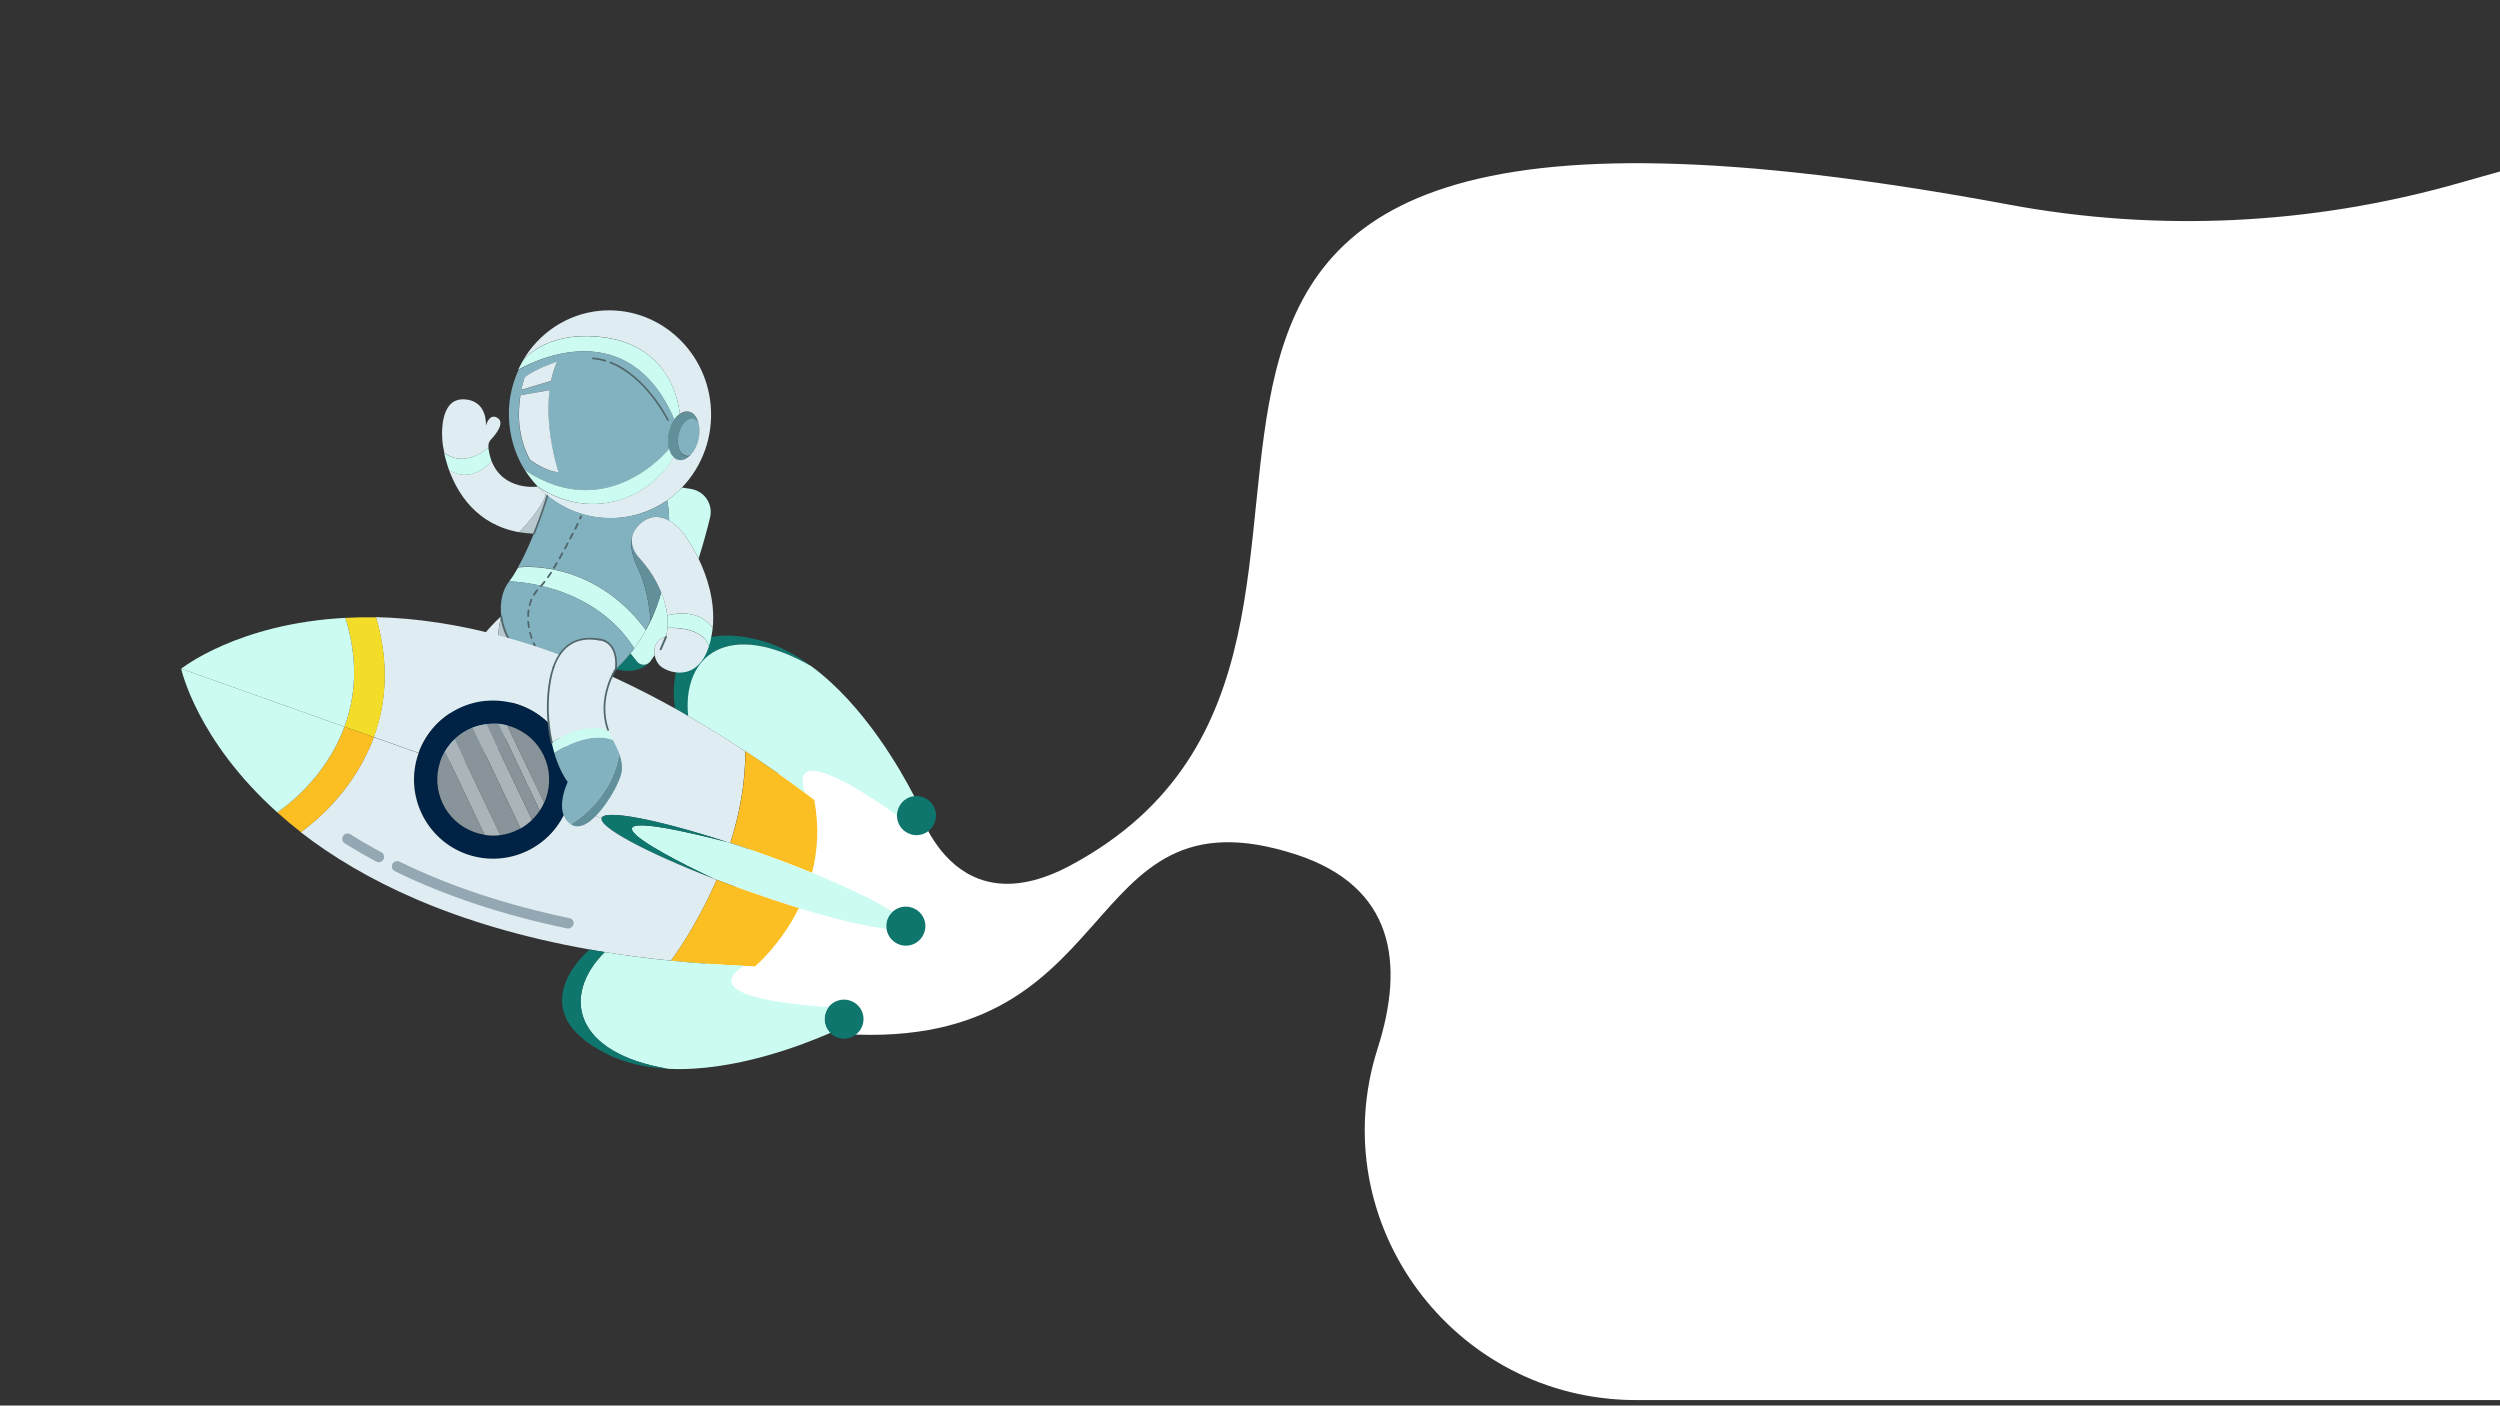 <?xml version="1.0" encoding="utf-8"?>
<!-- Generator: Adobe Illustrator 25.2.1, SVG Export Plug-In . SVG Version: 6.00 Build 0) -->
<svg version="1.1" id="Layer_1" xmlns="http://www.w3.org/2000/svg"
	xmlns:xlink="http://www.w3.org/1999/xlink" x="0px" y="0px" viewBox="0 0 1366 768"
	style="enable-background:new 0 0 1366 768;" xml:space="preserve">
<rect x="0" y="0" width="1366" height="768" fill="#333333" stroke="none"/>
<style type="text/css">
	.st0{fill:#0D9488;}
	.st1{fill:#FFFFFF;}
	.st2{fill:#61909B;}
	.st3{fill:#82B2BF;}
	.st4{fill:#0f766e;}
	.st5{fill:#ccfbf1;}
	.st6{fill:#DFEDF2;}
	.st7{fill:#B7C9CE;}
	.st8{fill:#51666B;}
	.st9{fill:#DFECF2;}
	.st10{fill:#F3DD28;}
	.st11{fill:#fbbf24;}
	.st12{fill:#002244;}
	.st13{fill:#88939A;}
	.st14{fill:#ABB4B9;}
	.st15{fill:#93A8B2;}
</style>
<g>
	<path class="st1" d="M499.5,435c0,0,17.4,74.5,85.7,37.7C816.2,348.4,482-2.7,1097.7,111.8c81.2,15.1,164.7,11.1,244.2-11.3
		l24.1-6.8V765H894c-99.8,0-171.6-96.9-141.3-192c15-46.9,9-88.6-44.5-106.1c-123.1-40-89.8,112.5-254.5,97.5l-72.3-26.9l52.5-137.3
		L499.5,435z"/>
	<g>
		<g>
			<path class="st2" d="M381.6,230.5c-0.7-0.8-1.5-1.3-2.5-1.5c-3.4-0.7-7.2,3.2-8.4,8.8c-0.4,2.1-0.5,4.1-0.1,5.9c0,0,0,0,0,0
				c0.6,2.9,2.1,5,4.2,5.5c0.8,0.2,1.6,0.1,2.4-0.2c-1.9,2-4.2,2.9-6.4,2.5c-1.1-0.2-2-0.8-2.8-1.6c-1.1-1.1-1.9-2.7-2.5-4.5
				c-0.7-2.5-0.8-5.6-0.1-8.8c0.6-2.8,1.7-5.2,3-7.2c0.9-1.3,2-2.4,3.1-3.2c1.6-1.1,3.3-1.5,4.9-1.2
				C378.8,225.4,380.6,227.5,381.6,230.5z"/>
			<path class="st3" d="M381.6,230.5c0.8,2.6,1,5.9,0.2,9.3c-0.8,3.8-2.5,7-4.6,9c-0.8,0.3-1.6,0.4-2.4,0.2
				c-2.1-0.5-3.7-2.6-4.2-5.5c0,0,0,0,0,0c-0.3-1.8-0.3-3.8,0.1-5.9c1.2-5.6,4.9-9.5,8.4-8.8C380.1,229.2,380.9,229.7,381.6,230.5
				C381.6,230.5,381.6,230.5,381.6,230.5z"/>
			<path class="st4" d="M348.1,361.4c1.8,2.2,5,2.3,6.9,0.3c-6.9,7.8-18.6,3.9-18.6,3.9s0,0,0,0c0.2-0.2,3.7-3.1,8.1-8.6
				L348.1,361.4z"/>
			<path class="st5" d="M377.7,267.2c7.3,1.2,12,8.4,10.3,15.5c-1.5,6.2-3.6,14-6.3,22.6c-4.2-8.7-8.4-14.1-8.4-14.1
				s-3.1-4.1-7.7-6.7c0-1.1,0.1-5.4-1.1-11.1c3-2.1,5.7-4.4,8.2-7L377.7,267.2z"/>
			<path class="st6" d="M364.5,273.4c-7.5,5.2-16.3,8.6-26,9.5c-14.7,1.4-28.7-3.3-39.5-12.1c0,0,0,0,0,0c-0.3-0.3-0.7-0.5-1-0.8
				c-1.5-1.3-2.9-2.6-4.2-4c31.2,20.3,63.1,4.3,74.1-16.3c0.8,0.8,1.8,1.4,2.8,1.6c2.2,0.5,4.5-0.5,6.4-2.5c2.1-2.1,3.8-5.3,4.6-9
				c0.7-3.4,0.6-6.7-0.2-9.3c0,0,0,0,0,0c-0.9-3-2.7-5.1-5.1-5.6c-1.6-0.3-3.3,0.1-4.9,1.2c-2.6-19.8-14.8-38.5-42.2-41.9
				c-30.5-3.8-42.9,12-43.6,12.8c8.7-14.9,24-25.5,42.2-27.2c30.4-2.8,57.5,20.2,60.4,51.4c1.6,17.4-4.6,33.6-15.6,45.1
				C370.3,269,367.5,271.3,364.5,273.4z"/>
			<path class="st5" d="M371.5,226.1c-1.1,0.8-2.2,1.8-3.1,3.2c-26.8-62.6-84.4-27.7-85.3-27.2c0.8-1.7,1.7-3.4,2.6-5c0,0,0,0,0,0
				c0.6-0.8,13-16.6,43.6-12.8C356.7,187.6,368.9,206.3,371.5,226.1z"/>
			<path class="st3" d="M284.9,213.1l16.2-4.9c0.7-3.6,1.8-7.2,3.3-10.5c0,0-12,3.9-17.7,8.6C286.6,206.2,285.7,208.8,284.9,213.1z
				 M368.5,229.3c-1.3,1.9-2.4,4.4-3,7.2c-0.7,3.2-0.6,6.3,0.1,8.8c0,0-33.1,41.6-78.7,11.8c-4.7-7.4-7.7-16.1-8.6-25.5
				c-1-10.5,0.9-20.5,5-29.4c0,0,0,0,0,0C284,201.6,341.7,166.6,368.5,229.3z M300.2,213.2l-15.9,2.7c-1.4,8.9-1.8,22.6,5.1,35.3
				c0,0,8.5,6.4,15.6,6.8C305.1,258,297.4,235.3,300.2,213.2z"/>
			<path class="st5" d="M365.6,245.2c0.5,1.9,1.3,3.5,2.5,4.5c-11.1,20.6-43,36.6-74.1,16.3c-0.1-0.1-0.1-0.1-0.2-0.2
				c-2.6-2.7-4.9-5.7-6.9-8.8C332.4,286.9,365.6,245.2,365.6,245.2z"/>
			<path class="st3" d="M364.5,273.4c1.2,5.7,1.1,10.1,1.1,11.1c-4.4-2.5-10.1-3.6-15.7,1.7c-2.5,2.3-3.8,4.6-4.3,6.8c0,0,0,0,0,0
				c-0.2,0.4-2.7,5.8,3.1,17.9c6.1,12.6,6.7,28.2,6.7,28.2c-0.8,1.8-1.7,3.4-2.6,5c-29.6-39.7-69.7-34.2-69.7-34.2
				c3.2-5.6,6.1-12.2,8.6-18.4c4.4-10.9,7.3-20.5,7.4-20.8c10.8,8.8,24.7,13.4,39.5,12.1C348.2,282,357.1,278.6,364.5,273.4z"/>
			<path class="st5" d="M364.6,336.4c0.3,2.7,0.3,5,0.1,6.8c-0.3,3.1-0.9,4.8-0.9,4.8c-5.4,1.4-6.9,5.9-6.1,10
				c-0.8,1.1-1.5,2.2-2.3,3.3c-0.1,0.2-0.3,0.3-0.4,0.5c-1.9,2-5.1,1.9-6.9-0.3l-3.6-4.5c0.7-0.8,1.3-1.7,2.1-2.7
				c2-2.8,4.2-6.1,6.3-10c0.9-1.6,1.7-3.2,2.6-5c2.2-4.6,4.2-9.9,5.8-15.7C363.3,328.5,364.2,332.8,364.6,336.4z"/>
			<path class="st2" d="M358.3,317.3c1.2,2.2,2.2,4.3,3,6.3c-1.6,5.9-3.6,11.1-5.8,15.7c0,0-0.7-15.6-6.7-28.2
				c-5.9-12.2-3.3-17.6-3.1-17.9c-1.2,5,1.7,9.4,3.9,12C352.8,308.8,355.9,312.8,358.3,317.3z"/>
			<path class="st5" d="M352.9,344.3c-2.1,3.9-4.3,7.2-6.3,10c-23.2-36.4-68.4-36.6-68.4-36.6c1.7-2.2,3.3-4.7,4.9-7.6
				C283.1,310,323.3,304.5,352.9,344.3z"/>
			<path class="st3" d="M346.6,354.3c-0.7,1-1.4,1.9-2.1,2.7c-4.4,5.5-7.8,8.4-8.1,8.6c0.1-0.5,1.9-14.2-8.7-16.2
				c-9.6-1.8-20.2,0.4-25.4,15.3c-3-0.1-5.7-0.6-8.2-1.4c-12-4-18.8-15.4-20.2-26.5c-0.9-7.2,0.5-14.3,4.3-19.1
				C278.2,317.6,323.4,317.8,346.6,354.3z"/>
			<path class="st6" d="M304.4,197.6c-1.5,3.4-2.6,6.9-3.3,10.5l-16.2,4.9c0.8-4.2,1.8-6.8,1.8-6.8
				C292.3,201.5,304.4,197.6,304.4,197.6z"/>
			<path class="st6" d="M284.4,215.9l15.9-2.7c-2.8,22.1,4.9,44.8,4.9,44.8c-7.1-0.4-15.6-6.8-15.6-6.8
				C282.6,238.5,283,224.8,284.4,215.9z"/>
			<path class="st7" d="M299.1,270.8C299.1,270.8,299.1,270.8,299.1,270.8c-0.1,0.3-3,9.9-7.4,20.8c-2.8-0.1-5.5-0.4-8-0.8
				c0,0,13.3-13.7,14.4-20.8C298.4,270.3,298.7,270.6,299.1,270.8z"/>
			<path class="st6" d="M293.9,266c1.3,1.4,2.8,2.7,4.2,4c-1.1,7.1-14.4,20.8-14.4,20.8c-23.3-4.1-33.7-21.3-38.3-33.9
				c13,7.8,23.2-5,23.2-5c6.4,16.5,24.9,14,24.9,14l0.1-0.1C293.7,265.9,293.8,266,293.9,266z"/>
			<path class="st7" d="M294.1,363.2c0,0-3.5,2.8-7.3,7.6c-21.3-4.7-12.9-34-12.9-34C275.3,347.9,282.2,359.3,294.1,363.2z"/>
			<path class="st6" d="M286.8,370.8c-2.6,3.3-5.4,7.6-7.3,12.7c-15-12.5-30.3-8.1-30.8-8c7.7-24.2,25.1-38.7,25.1-38.7
				S265.5,366.1,286.8,370.8z"/>
			<path class="st6" d="M271.4,228.1c4.9,2.5-0.2,8.9-3.1,12c-1.1,1.1-1.6,2.7-1.4,4.3c0,0-11.9,11.8-24.1,3.1
				c-0.4-2-0.7-3.5-0.8-4.1c-0.7-4.3-2.3-25.5,11.2-25.2c13.5,0.3,12.3,14.5,12.3,14.5S267.1,225.9,271.4,228.1z"/>
			<path class="st5" d="M266.8,244.4c0.4,2.9,1,5.4,1.8,7.6c0,0-10.2,12.7-23.2,5c-1.3-3.7-2.2-7-2.7-9.5
				C255,256.2,266.8,244.4,266.8,244.4z"/>
			<path class="st5" d="M279.6,383.5c-0.7,1.9-1.3,3.9-1.7,6c-0.5-0.4-14.2-11.8-30.8-7.7c0.5-2.2,1.1-4.3,1.7-6.3c0,0,0,0,0,0
				C249.2,375.3,264.5,370.9,279.6,383.5z"/>
			<path class="st3" d="M277.9,389.5c-0.3,1.9-0.6,3.8-0.6,5.8c0,3.5-0.4,6-1.1,8c-28.1,13.5-39.2,9-39.6,8.8c0,0,0,0,0,0
				c-5-9.3,8.6-15.8,8.6-15.8c0.1-5.1,0.8-10,1.8-14.5C263.7,377.7,277.3,389.1,277.9,389.5z"/>
			<path class="st2" d="M276.2,403.3c-1.8,6-5.8,6.4-8.9,8.1c-4.2,2.3-25.7,10-30.7,0.7C237,412.3,248.1,416.8,276.2,403.3z"/>
			<g>
				<path class="st8" d="M294.2,363.7c-0.1,0-0.1,0-0.2,0c-10.9-3.6-19-14.2-20.6-26.9c0-0.3,0.2-0.5,0.4-0.6c0.3,0,0.5,0.2,0.6,0.4
					c1.2,9.4,7.1,21.8,19.9,26.1c0.3,0.1,0.4,0.4,0.3,0.6C294.6,363.6,294.4,363.7,294.2,363.7z"/>
			</g>
			<g>
				<path class="st8" d="M291.8,292.1c-0.1,0-0.2,0-0.2,0c-0.3-0.1-0.4-0.4-0.3-0.6c3.9-9.6,6.6-18.2,7.3-20.6l0-0.1
					c0.1-0.3,0.4-0.4,0.6-0.3c0.3,0.1,0.4,0.4,0.3,0.6l0,0.1c-0.7,2.4-3.5,11-7.3,20.7C292.1,292,291.9,292.1,291.8,292.1z"/>
			</g>
			<g>
				<g>
					<path class="st8" d="M317,283.8c-0.1,0-0.2,0-0.3,0c-0.2-0.1-0.4-0.4-0.2-0.7c0.4-0.9,0.6-1.3,0.6-1.3c0.1-0.3,0.4-0.4,0.7-0.2
						c0.2,0.1,0.4,0.4,0.2,0.7c0,0-0.2,0.5-0.6,1.4C317.3,283.7,317.2,283.8,317,283.8z"/>
				</g>
				<g>
					<path class="st8" d="M290.5,349.1c-0.2,0-0.4-0.1-0.5-0.3c-0.3-0.9-0.6-1.9-0.9-3c-0.1-0.3,0.1-0.5,0.4-0.6
						c0.3-0.1,0.5,0.1,0.6,0.4c0.2,1,0.5,2,0.8,2.9c0.1,0.3,0,0.5-0.3,0.6C290.6,349.1,290.5,349.1,290.5,349.1z M289,343.2
						c-0.3,0-0.5-0.2-0.5-0.4c-0.1-0.7-0.2-1.5-0.3-2.2c0-0.3,0-0.6-0.1-0.8c0-0.3,0.1-0.5,0.5-0.5c0.3,0,0.5,0.2,0.5,0.5
						c0,0.3,0,0.6,0.1,0.8c0.1,0.7,0.2,1.4,0.3,2.2C289.5,342.9,289.3,343.1,289,343.2C289.1,343.2,289,343.2,289,343.2z
						 M288.6,337.1C288.6,337.1,288.6,337.1,288.6,337.1c-0.3,0-0.6-0.2-0.5-0.5c0-1.1,0.1-2.1,0.2-3.1c0-0.3,0.3-0.5,0.6-0.4
						c0.3,0,0.5,0.3,0.4,0.6c-0.1,1-0.2,2-0.2,3C289.1,336.9,288.9,337.1,288.6,337.1z M289.5,331.1c-0.1,0-0.1,0-0.2,0
						c-0.3-0.1-0.4-0.3-0.4-0.6c0.3-1,0.6-2,1-3c0.1-0.3,0.4-0.4,0.6-0.3c0.3,0.1,0.4,0.4,0.3,0.6c-0.4,0.9-0.7,1.9-0.9,2.8
						C289.8,330.9,289.7,331.1,289.5,331.1z M291.8,325.5c-0.1,0-0.2,0-0.3-0.1c-0.2-0.1-0.3-0.4-0.2-0.7c0.5-0.9,1.1-1.8,1.8-2.5
						c0.2-0.2,0.5-0.2,0.7-0.1c0.2,0.2,0.2,0.5,0.1,0.7c-0.6,0.8-1.2,1.6-1.7,2.4C292.1,325.4,291.9,325.4,291.8,325.5z
						 M295.6,320.7c-0.1,0-0.3,0-0.4-0.1c-0.2-0.2-0.2-0.5,0-0.7c0.6-0.7,1.3-1.5,1.9-2.3c0.2-0.2,0.5-0.3,0.7-0.1
						c0.2,0.2,0.3,0.5,0.1,0.7c-0.7,0.9-1.3,1.7-2,2.4C295.8,320.7,295.7,320.7,295.6,320.7z M299.4,315.9c-0.1,0-0.2,0-0.3-0.1
						c-0.2-0.2-0.3-0.5-0.1-0.7c0.6-0.8,1.1-1.6,1.7-2.5c0.2-0.2,0.5-0.3,0.7-0.1c0.2,0.2,0.3,0.5,0.1,0.7c-0.6,0.9-1.2,1.7-1.7,2.5
						C299.6,315.8,299.5,315.9,299.4,315.9z M302.7,310.8c-0.1,0-0.2,0-0.3-0.1c-0.2-0.1-0.3-0.5-0.2-0.7c0.5-0.9,1.1-1.7,1.6-2.6
						c0.1-0.2,0.4-0.3,0.7-0.2c0.2,0.1,0.3,0.4,0.2,0.7c-0.5,0.9-1.1,1.8-1.6,2.6C303,310.7,302.9,310.8,302.7,310.8z M305.8,305.6
						c-0.1,0-0.2,0-0.3-0.1c-0.2-0.1-0.3-0.4-0.2-0.7c0.5-0.9,1-1.8,1.5-2.7c0.1-0.2,0.4-0.3,0.7-0.2c0.2,0.1,0.3,0.4,0.2,0.7
						c-0.5,0.9-1,1.8-1.5,2.7C306.1,305.5,306,305.6,305.8,305.6z M308.8,300.2c-0.1,0-0.2,0-0.3-0.1c-0.2-0.1-0.3-0.4-0.2-0.7
						c0.5-0.9,1-1.8,1.4-2.7c0.1-0.2,0.4-0.3,0.7-0.2c0.2,0.1,0.3,0.4,0.2,0.7c-0.5,0.9-0.9,1.8-1.4,2.7
						C309.1,300.1,309,300.2,308.8,300.2z M311.6,294.8c-0.1,0-0.2,0-0.3-0.1c-0.2-0.1-0.3-0.4-0.2-0.7c0.5-0.9,0.9-1.8,1.4-2.7
						c0.1-0.2,0.4-0.3,0.7-0.2c0.2,0.1,0.3,0.4,0.2,0.7c-0.4,0.9-0.9,1.8-1.4,2.7C312,294.7,311.8,294.8,311.6,294.8z M314.4,289.4
						c-0.1,0-0.2,0-0.3,0c-0.2-0.1-0.3-0.4-0.2-0.7c0.5-1,0.9-1.9,1.3-2.7c0.1-0.2,0.4-0.4,0.7-0.2c0.2,0.1,0.4,0.4,0.2,0.7
						c-0.4,0.8-0.8,1.7-1.3,2.8C314.7,289.2,314.5,289.3,314.4,289.4z"/>
				</g>
				<g>
					<path class="st8" d="M292.4,353.2c-0.2,0-0.3-0.1-0.5-0.2c-0.3-0.4-0.5-0.8-0.8-1.3c-0.1-0.2,0-0.5,0.2-0.7
						c0.2-0.1,0.5,0,0.7,0.2c0.2,0.5,0.5,0.9,0.7,1.2c0.2,0.2,0.1,0.5-0.1,0.7C292.6,353.2,292.5,353.2,292.4,353.2z"/>
				</g>
			</g>
			<g>
				<path class="st8" d="M330.9,197.6c-0.1,0-0.1,0-0.2,0c-2.2-0.7-4.5-1.1-6.7-1.3c-0.3,0-0.5-0.3-0.5-0.5c0-0.3,0.3-0.5,0.5-0.5
					c2.3,0.2,4.6,0.7,6.9,1.3c0.3,0.1,0.4,0.4,0.3,0.6C331.3,197.4,331.1,197.6,330.9,197.6z"/>
			</g>
			<g>
				<path class="st8" d="M365.1,230.1c-0.2,0-0.4-0.1-0.5-0.3c-0.1-0.2-11.8-23.8-31.3-31.3c-0.3-0.1-0.4-0.4-0.3-0.6
					c0.1-0.3,0.4-0.4,0.6-0.3c19.9,7.7,31.7,31.6,31.8,31.8c0.1,0.2,0,0.5-0.2,0.7C365.3,230,365.2,230.1,365.1,230.1z"/>
			</g>
		</g>
		<g>
			<g id="XMLID_00000156588012956882844630000008962691412971469455_">
				<g>
					<path class="st4" d="M412.6,349.2c11.1,2.5,21.4,7.9,30.8,14.8c-45-25.8-70.5-6.3-67.3,27.2c-2.4-1.4-4.8-2.8-7.2-4.1
						C368,382.4,361.5,337.5,412.6,349.2z"/>
					<path class="st5" d="M407.2,410.5c-10.7-7-21-13.4-31.2-19.3c-3.3-33.5,22.3-53,67.3-27.2c28.8,21.2,49,57,56.2,71
						c-3.9,0.4-7.5,3.1-8.9,7c-0.4,1.1-0.6,2.2-0.6,3.3l0,0c-18.4-13-59.1-39.6-50.2-12.1C428.7,425,417.8,417.4,407.2,410.5z"/>
					<path class="st9" d="M368.8,387.1c2.4,1.3,4.8,2.7,7.2,4.1c10.1,5.8,20.5,12.2,31.2,19.3c0.1,17.7-3.3,34.8-8.2,50.2
						c-0.6-0.2-1.2-0.4-1.7-0.6c-37.6-12.2-66.9-18-68.7-13.1l-18.5-6.6c8-22.5-3.8-47.2-26.2-55.2c-22.5-8-47.2,3.8-55.2,26.2
						l-24.5-8.7c6.5-17.7,8.8-39.5,1.2-65.5C247.9,338.2,302.6,350.3,368.8,387.1z"/>
					<path class="st4" d="M499.5,435c1.6-0.2,3.2,0,4.8,0.6c5.6,2,8.5,8.1,6.5,13.6c-2,5.6-8.1,8.5-13.6,6.5
						c-4.5-1.6-7.2-5.8-7.1-10.3c0-1.1,0.2-2.2,0.6-3.3C492.1,438.1,495.6,435.4,499.5,435z"/>
					<path class="st10" d="M188.7,337.6c5.4-0.3,11-0.4,16.8-0.3c7.6,25.9,5.3,47.8-1.2,65.5l-16.1-5.7
						C194.1,381.1,196.1,361.2,188.7,337.6L188.7,337.6z"/>
					<path class="st5" d="M188.7,337.6L188.7,337.6c7.4,23.6,5.4,43.5-0.5,59.5L99,365.4C99,365.4,129.7,340.7,188.7,337.6z"/>
					<path class="st11" d="M439.8,433.3c1.7,1.3,3.4,2.5,5.1,3.8c2.8,14.8,1.8,28.1-1.2,39.8c-8.7-3.6-18.2-7.2-28.2-10.7
						c-5.6-2-11.1-3.9-16.4-5.6c4.9-15.4,8.3-32.5,8.2-50.2C417.8,417.4,428.7,425,439.8,433.3z"/>
					<path class="st12" d="M265.8,395.7c-2.6,0.3-5.2,1-7.6,1.9c-3.6,1.4-7,3.6-9.8,6.3c-2.1,2-3.8,4.2-5.3,6.7
						c-0.9,1.6-1.7,3.3-2.4,5.1c-5.6,15.9,2.7,33.4,18.6,39c1.8,0.6,3.7,1.1,5.5,1.4c2.9,0.5,5.8,0.5,8.6,0.1
						c3.9-0.5,7.7-1.8,11-3.7c2.3-1.3,4.4-2.9,6.3-4.7c1.6-1.5,3-3.2,4.2-5c0.9-1.4,1.7-2.8,2.4-4.3c0.3-0.8,0.7-1.6,1-2.4
						c5.6-15.9-2.7-33.4-18.6-39c-0.8-0.3-1.7-0.5-2.5-0.8c-1.6-0.4-3.2-0.7-4.8-0.9C270.2,395.4,268,395.4,265.8,395.7z
						 M228.8,411.5c8-22.5,32.7-34.2,55.2-26.2c22.5,8,34.2,32.7,26.2,55.2c-8,22.5-32.7,34.2-55.2,26.2
						C232.5,458.7,220.8,434,228.8,411.5z"/>
					<path class="st13" d="M277.2,396.4c0.8,0.2,1.7,0.5,2.5,0.8c15.9,5.6,24.2,23.1,18.6,39c-0.3,0.8-0.6,1.6-1,2.4
						C291.2,425.7,283.3,409.3,277.2,396.4z"/>
					<path class="st14" d="M272.4,395.6c1.6,0.2,3.2,0.4,4.8,0.9c6.1,12.9,14,29.3,20.1,42.1c-0.7,1.5-1.5,3-2.4,4.3
						C289,430.4,279.7,410.9,272.4,395.6z"/>
					<path class="st13" d="M265.8,395.7c2.2-0.3,4.4-0.3,6.6-0.1c7.3,15.4,16.6,34.8,22.5,47.3c-1.2,1.8-2.6,3.5-4.2,5
						C283.3,432.4,272.7,410,265.8,395.7z"/>
					<path class="st14" d="M258.2,397.6c2.4-1,5-1.6,7.6-1.9c6.8,14.3,17.5,36.7,24.9,52.3c-1.9,1.8-4,3.4-6.3,4.7
						C278.2,439.5,266.5,414.9,258.2,397.6z"/>
					<path class="st13" d="M248.4,403.9c2.8-2.7,6.2-4.8,9.8-6.3c8.3,17.3,20,41.9,26.2,55c-3.4,1.9-7.1,3.2-11,3.7
						C266.5,441.8,255.8,419.4,248.4,403.9z"/>
					<path class="st5" d="M399.1,460.6c5.3,1.7,10.8,3.6,16.4,5.6c10,3.6,19.5,7.2,28.2,10.7c19.6,8,35.3,15.6,44,21.3
						c-1.2,1.1-2.2,2.6-2.8,4.2c-0.6,1.7-0.7,3.4-0.5,5.1c-10.4-1.1-27.5-5.1-47.9-11.3c-8.9-2.7-18.5-5.9-28.3-9.4
						c-5.7-2-11.3-4.1-16.6-6.1c-0.5-0.2-0.9-0.3-1.4-0.5c0,0-105.8-49,7.2-20.1C397.9,460.2,398.5,460.4,399.1,460.6z"/>
					<path class="st4" d="M328.7,447c1.7-4.9,31.1,0.8,68.7,13.1c-112.9-28.9-7.2,20.1-7.2,20.1C353.3,465.9,326.9,451.9,328.7,447z
						"/>
					<path class="st4" d="M487.7,498.2c2.8-2.6,7-3.6,10.8-2.2c5.6,2,8.5,8.1,6.5,13.6c-2,5.6-8.1,8.5-13.6,6.5
						c-3.9-1.4-6.5-4.8-7-8.6c-0.2-1.7-0.1-3.4,0.5-5.1C485.5,500.8,486.5,499.4,487.7,498.2z"/>
					<path class="st14" d="M243.1,410.6c1.5-2.5,3.3-4.8,5.3-6.7c7.4,15.5,18.1,38,25,52.4c-2.8,0.4-5.7,0.3-8.6-0.1
						C259.4,444.8,250.5,426.2,243.1,410.6z"/>
					<path class="st13" d="M240.7,415.7c0.6-1.8,1.5-3.5,2.4-5.1c7.5,15.6,16.3,34.2,21.7,45.5c-1.9-0.3-3.7-0.8-5.5-1.4
						C243.4,449.1,235.1,431.6,240.7,415.7z"/>
					<path class="st9" d="M310.2,440.4l18.5,6.6c-1.7,4.9,24.6,18.9,61.5,33.2c0.4,0.2,0.9,0.4,1.4,0.5
						c-11.4,26.3-24.7,43.9-25,44.2c-12.6-1.3-24.7-2.8-36.2-4.7c-2.8-0.4-5.5-0.9-8.2-1.4c-74.4-13.2-124.4-38.1-157.9-64.1
						c7.4-5.3,29.3-22.9,39.9-51.9l24.5,8.7c-8,22.5,3.8,47.2,26.2,55.2C277.5,474.7,302.2,462.9,310.2,440.4z"/>
					<path class="st11" d="M188.2,397.1l16.1,5.7c-10.7,29-32.5,46.6-39.9,51.9c-4.6-3.6-8.9-7.2-12.9-10.8
						C155.7,441.1,177.9,425.2,188.2,397.1z"/>
					<path class="st5" d="M99,365.4l89.2,31.7c-10.3,28.1-32.5,44-36.7,46.8C107.3,404.2,99,365.4,99,365.4z"/>
					<path class="st11" d="M391.6,480.7c5.3,2,10.9,4.1,16.6,6.1c9.9,3.5,19.4,6.7,28.3,9.4c-10,20.1-23.9,31.8-23.9,31.8
						c-2-0.1-4-0.2-6-0.2c-13.9-0.6-27.3-1.6-40-2.8C366.8,524.6,380.2,507,391.6,480.7z"/>
					<path class="st4" d="M453.6,564.4c-2.8-2.8-3.9-7.1-2.5-11.1c0.4-1.1,0.9-2.1,1.6-3c2.7-3.5,7.6-5.1,12-3.5
						c5.6,2,8.5,8.1,6.5,13.6c-2,5.6-8.1,8.5-13.6,6.5C456,566.4,454.7,565.5,453.6,564.4z"/>
					<path class="st5" d="M366.6,524.9c12.7,1.3,26.1,2.2,40,2.8c-25.3,16,23.6,21.1,46.1,22.6l0,0c-0.7,0.9-1.2,1.9-1.6,3
						c-1.4,4-0.3,8.2,2.5,11.1c-14.4,6.3-52.7,21.4-88.4,19.6c-51.4-8.4-58.8-39.8-34.8-63.8l0,0
						C341.9,522.1,353.9,523.7,366.6,524.9z"/>
					<path class="st4" d="M330.4,520.2L330.4,520.2c-24,24-16.5,55.4,34.8,63.8c-11.6-0.6-23-2.9-33.2-7.9
						c-49.6-24.4-9.8-57.3-9.8-57.3l0,0C324.9,519.3,327.6,519.8,330.4,520.2z"/>
				</g>
			</g>
			<g>
				<g>
					<path class="st15" d="M209.7,469.2c0,0.1-0.1,0.3-0.2,0.4c-0.8,1.4-2.5,1.9-3.9,1.2c-5.9-3.2-11.7-6.5-17.2-10
						c-1.4-0.8-1.8-2.6-0.9-4c0.8-1.4,2.6-1.8,4-0.9c5.4,3.4,11.1,6.7,16.9,9.8C209.6,466.3,210.2,467.8,209.7,469.2z"/>
				</g>
				<g>
					<path class="st15" d="M313.2,505.4c-0.5,1.3-1.9,2.2-3.3,1.9c-35-7.3-66.7-17.8-94.2-31.3c-1.4-0.7-2-2.4-1.3-3.9
						c0.7-1.4,2.4-2,3.9-1.3c27.1,13.3,58.4,23.7,92.9,30.9c1.6,0.3,2.6,1.9,2.2,3.4C313.3,505.1,313.3,505.2,313.2,505.4z"/>
				</g>
			</g>
		</g>
		<g>
			<g>
				<path class="st6" d="M365.6,284.5c4.6,2.6,7.7,6.7,7.7,6.7s4.2,5.4,8.4,14.1l0,0c4.7,9.7,9.2,23.3,7.7,37.9
					c-8.4-12.1-24.8-6.9-24.8-6.9l0,0c-0.4-3.6-1.4-7.9-3.4-12.8c-0.8-2-1.8-4.1-3-6.3c-2.4-4.4-5.4-8.4-8.8-12.2
					c-2.3-2.5-5.1-6.9-3.9-12c0,0,0,0,0,0c0.5-2.2,1.8-4.5,4.3-6.8C355.5,281,361.2,282,365.6,284.5z"/>
				<path class="st5" d="M389.4,343.2c-0.1,1-0.2,1.9-0.4,2.9c-0.4,2.5-0.9,4.8-1.6,6.8c-4.4-11.4-22.7-9.8-22.7-9.8l0,0
					c0.2-1.8,0.2-4.1-0.1-6.8l0,0C364.6,336.4,381,331.1,389.4,343.2z"/>
				<path class="st6" d="M364.7,343.2c0,0,18.3-1.6,22.7,9.8c-6.5,20.7-23.5,14.4-27.1,10.4c-1.3-1.4-2.2-3.3-2.6-5.4
					c-0.8-4.1,0.7-8.6,6.1-10C363.8,348,364.5,346.3,364.7,343.2L364.7,343.2z"/>
				<path class="st6" d="M302.4,364.7c5.2-14.9,15.8-17,25.4-15.3c10.6,1.9,8.7,15.6,8.7,16.2c0,0,0,0,0,0s-10.5,15.6-4.2,33.2
					c-16-4.5-30.8,7.2-30.8,7.2c-2.4-10.8-3-23.2-0.8-34.8C301.1,368.8,301.7,366.7,302.4,364.7z"/>
				<path class="st2" d="M338.3,411.7c3.4,9.3,0.4,13.3-1.2,17.2c-2,4.8-15.7,28.2-25.3,21.4C311.8,450.3,334.3,437.8,338.3,411.7z"
					/>
				<path class="st3" d="M334.8,404.3c1.6,2.8,2.7,5.2,3.5,7.4c-4,26.1-26.5,38.6-26.5,38.6c-9.6-6.7-1.6-23-1.6-23
					c-2.9-4.1-5.5-9.5-7.3-15.8C302.9,411.5,320.4,398.9,334.8,404.3z"/>
				<path class="st5" d="M332.3,398.8c0.7,1.8,1.5,3.7,2.5,5.5c-14.4-5.4-31.9,7.2-31.9,7.2c-0.5-1.8-1-3.6-1.4-5.5
					C301.4,406,316.2,394.3,332.3,398.8z"/>
				<g>
					<path class="st8" d="M302.4,365.2c-0.1,0-0.1,0-0.2,0c-0.3-0.1-0.4-0.4-0.3-0.6c5.5-15.8,17.1-17.2,25.9-15.6
						c0.3,0.1,0.4,0.3,0.4,0.6c0,0.3-0.3,0.5-0.6,0.4c-12.2-2.3-20.6,2.8-24.8,14.9C302.8,365,302.6,365.2,302.4,365.2z"/>
				</g>
				<g>
					<path class="st8" d="M336.5,366c0,0-0.1,0-0.1,0c-0.3,0-0.5-0.3-0.4-0.5c0.3-2.3,1.2-13.9-8.3-15.6c-0.3-0.1-0.4-0.3-0.4-0.6
						c0.1-0.3,0.3-0.4,0.6-0.4c10.6,2,9.3,15.2,9.1,16.7C336.9,365.8,336.7,366,336.5,366z"/>
				</g>
				<g>
					<path class="st8" d="M361,355.3c-0.1,0-0.2,0-0.2,0c-0.3-0.1-0.4-0.4-0.3-0.7l2.9-6.8c0.1-0.3,0.4-0.4,0.7-0.3
						c0.3,0.1,0.4,0.4,0.3,0.7l-2.9,6.8C361.3,355.2,361.2,355.3,361,355.3z"/>
				</g>
			</g>
			<g>
				<path class="st8" d="M301.4,406.5c-0.2,0-0.4-0.2-0.4-0.4c-2.6-11.6-2.9-24-0.8-35c0.5-2.4,1.1-4.6,1.8-6.7
					c0.1-0.3,0.4-0.4,0.6-0.3c0.3,0.1,0.4,0.4,0.3,0.6c-0.7,2-1.3,4.2-1.7,6.5c-2.1,10.8-1.8,23.1,0.8,34.5c0.1,0.3-0.1,0.5-0.4,0.6
					C301.5,406.5,301.4,406.5,301.4,406.5z"/>
			</g>
			<g>
				<path class="st8" d="M332.2,399.3c-0.2,0-0.3-0.1-0.4-0.3c-6.3-17.6,4.1-33.5,4.2-33.7c0.2-0.2,0.5-0.3,0.7-0.1
					c0.2,0.2,0.3,0.5,0.1,0.7c-0.1,0.2-10.2,15.7-4.1,32.8c0.1,0.3,0,0.5-0.3,0.6C332.4,399.3,332.3,399.3,332.2,399.3z"/>
			</g>
		</g>
	</g>
</g>
</svg>